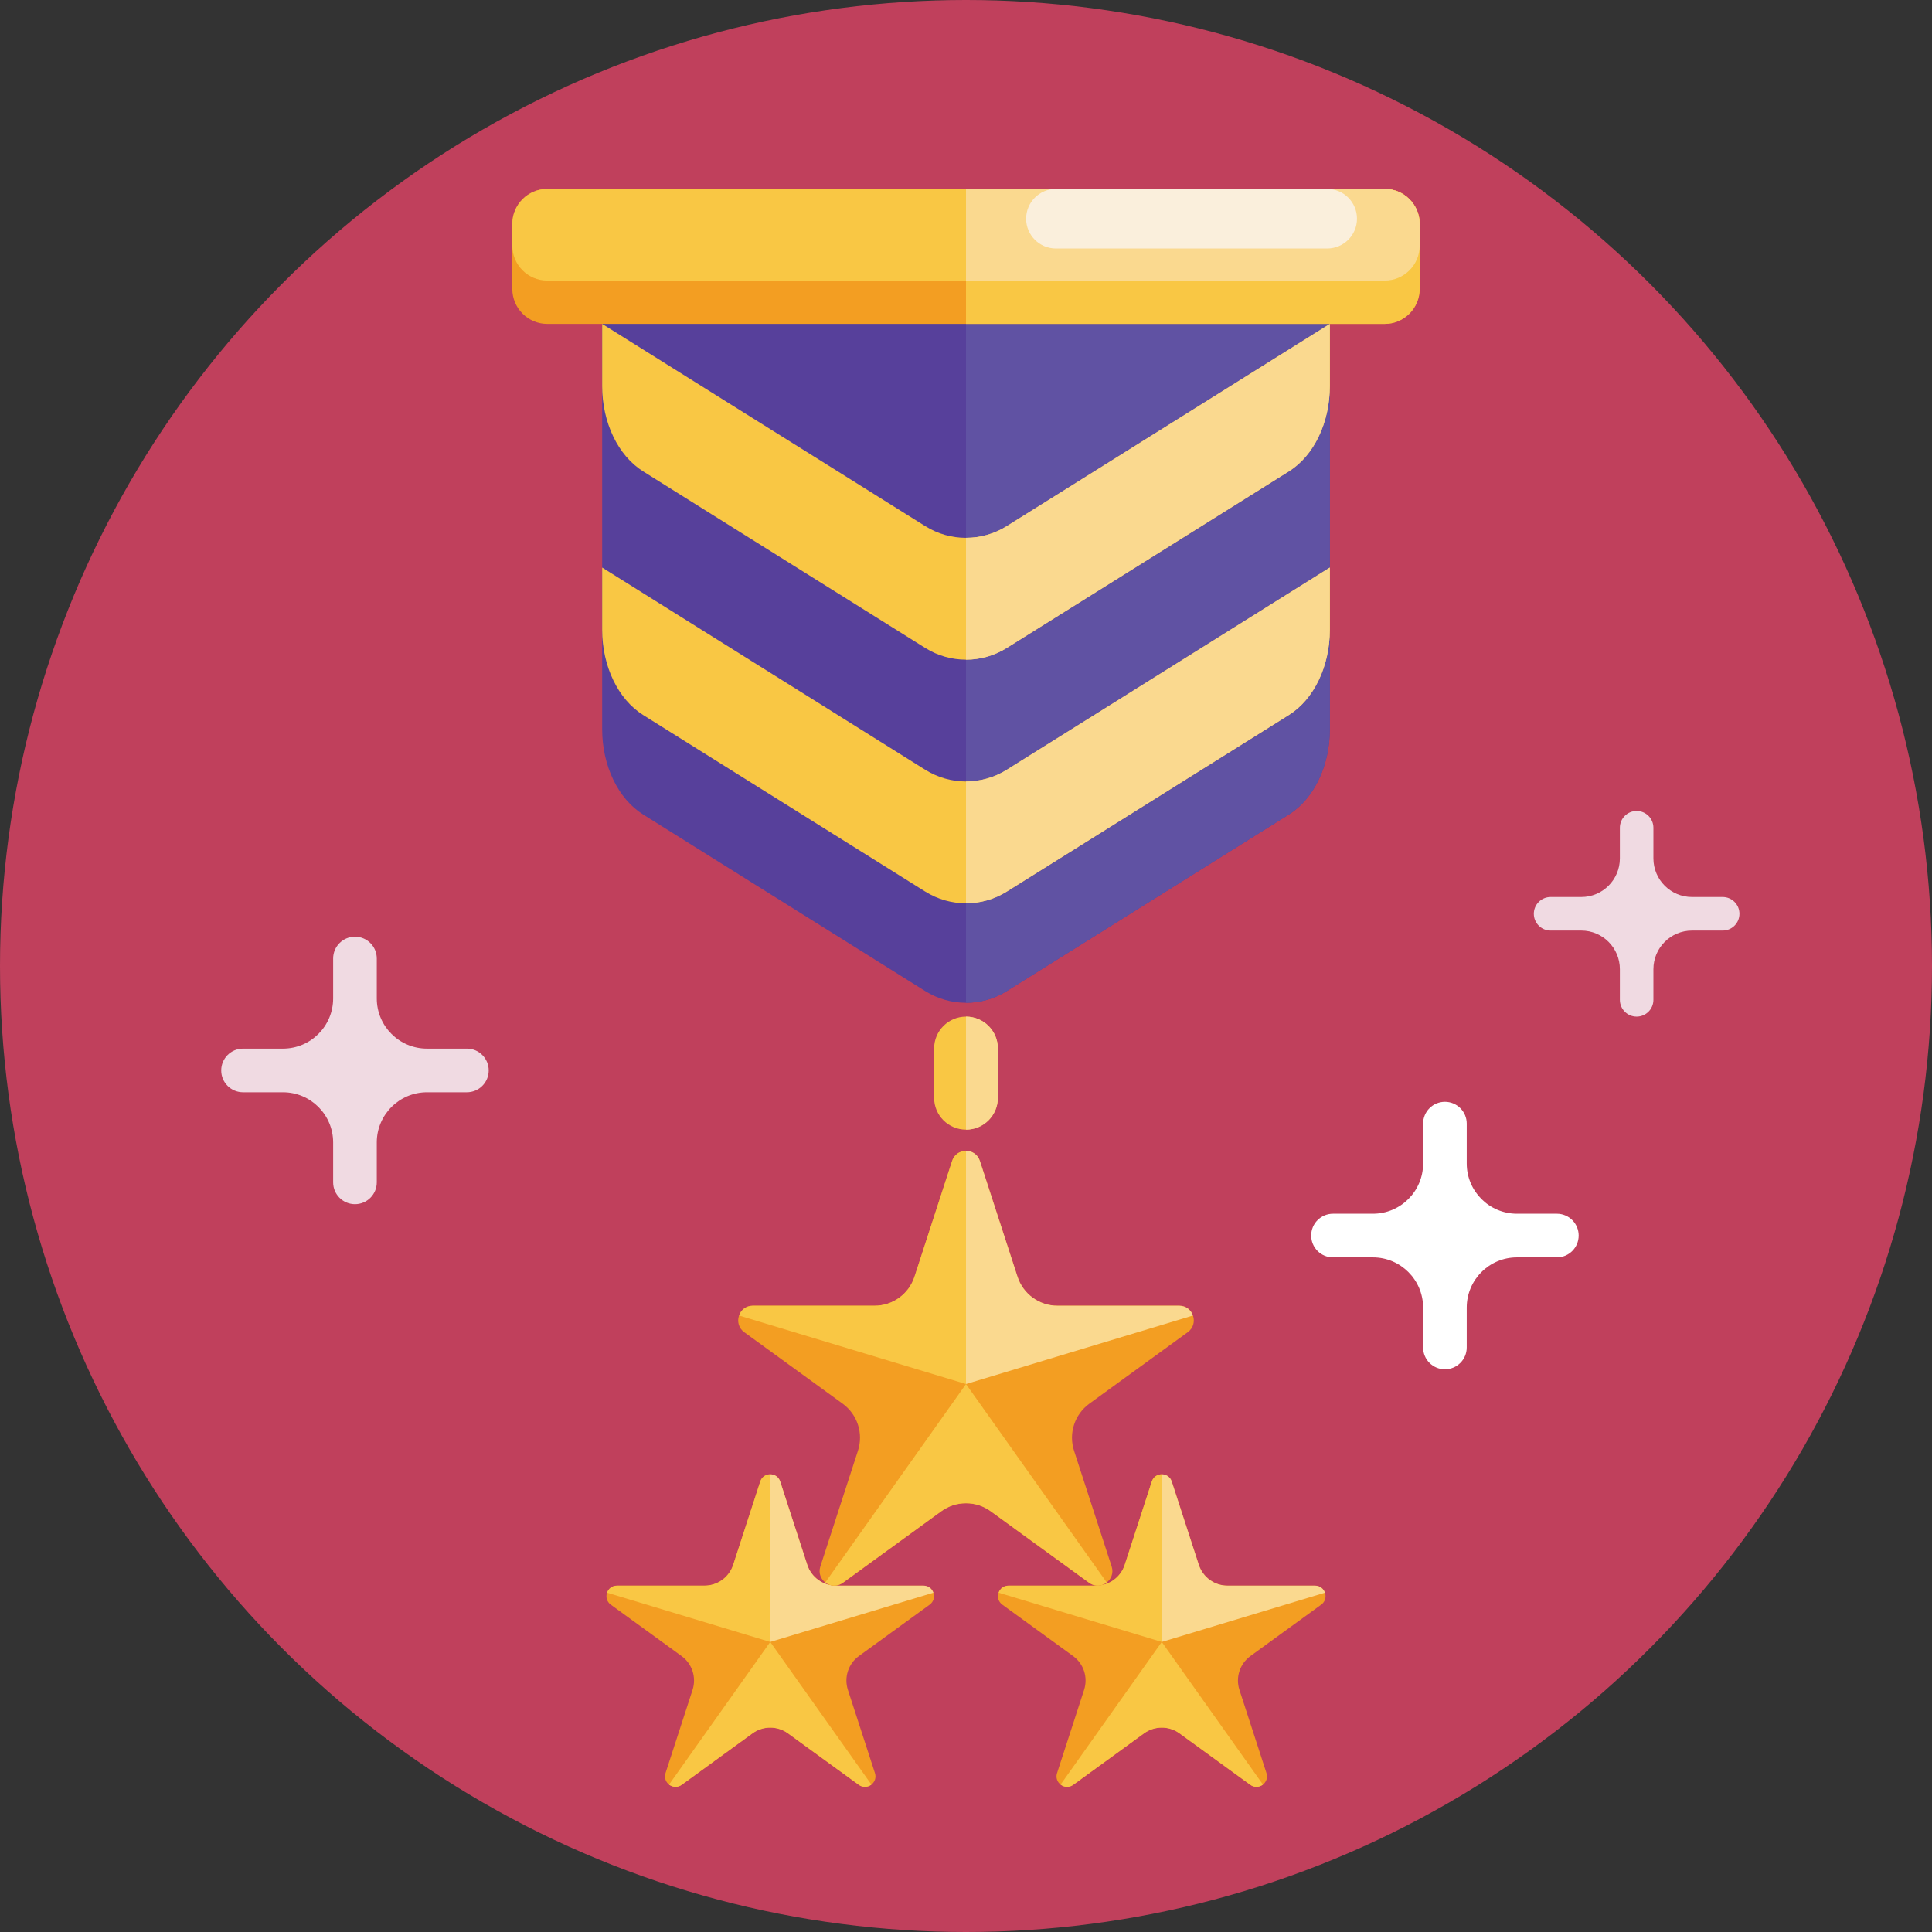 <?xml version="1.0" encoding="iso-8859-1"?>
<!-- Generator: Adobe Illustrator 22.0.1, SVG Export Plug-In . SVG Version: 6.00 Build 0)  -->
<svg version="1.1" id="_x35_0" xmlns="http://www.w3.org/2000/svg" xmlns:xlink="http://www.w3.org/1999/xlink" x="0px" y="0px"
	 viewBox="0 0 512 512" style="enable-background:new 0 0 512 512;" xml:space="preserve">
<rect x="0" y="0" width="512" height="512" fill="#333333" stroke="none"/>
<g>
	<g>
		<circle style="fill:#C0405C;" cx="256" cy="256" r="256"/>
	</g>
	<g>
		<path style="fill:#FFFFFF;" d="M412.582,321.651h-10.57c-7.352,0-13.312-5.96-13.312-13.312v-10.57
			c0-3.193-2.588-5.781-5.781-5.781h0c-3.193,0-5.781,2.588-5.781,5.781v10.57c0,7.352-5.96,13.312-13.312,13.312h-10.57
			c-3.193,0-5.781,2.588-5.781,5.781l0,0c0,3.193,2.588,5.781,5.781,5.781h10.57c7.352,0,13.312,5.96,13.312,13.312v10.57
			c0,3.193,2.588,5.781,5.781,5.781h0c3.193,0,5.781-2.588,5.781-5.781v-10.57c0-7.352,5.96-13.312,13.312-13.312h10.57
			c3.193,0,5.781-2.588,5.781-5.781l0,0C418.363,324.239,415.775,321.651,412.582,321.651z"/>
		<path style="fill:#F0DAE2;" d="M456.528,237.72h-8.125c-5.652,0-10.233-4.582-10.233-10.233v-8.125
			c0-2.454-1.99-4.444-4.444-4.444h0c-2.454,0-4.444,1.99-4.444,4.444v8.125c0,5.652-4.582,10.233-10.233,10.233h-8.125
			c-2.454,0-4.444,1.99-4.444,4.444v0c0,2.454,1.99,4.444,4.444,4.444h8.125c5.652,0,10.233,4.582,10.233,10.233v8.125
			c0,2.454,1.99,4.444,4.444,4.444h0c2.454,0,4.444-1.99,4.444-4.444v-8.125c0-5.652,4.582-10.233,10.233-10.233h8.125
			c2.454,0,4.444-1.99,4.444-4.444v0C460.972,239.71,458.983,237.72,456.528,237.72z"/>
		<path style="fill:#F0DAE2;" d="M123.733,277.897h-10.57c-7.352,0-13.312-5.96-13.312-13.312v-10.57
			c0-3.193-2.588-5.781-5.781-5.781h0c-3.193,0-5.781,2.588-5.781,5.781v10.57c0,7.352-5.96,13.312-13.312,13.312h-10.57
			c-3.193,0-5.781,2.588-5.781,5.781l0,0c0,3.193,2.588,5.781,5.781,5.781h10.57c7.352,0,13.312,5.96,13.312,13.312v10.57
			c0,3.193,2.588,5.781,5.781,5.781h0c3.193,0,5.781-2.588,5.781-5.781v-10.57c0-7.352,5.96-13.312,13.312-13.312h10.57
			c3.193,0,5.781-2.588,5.781-5.781l0,0C129.514,280.485,126.926,277.897,123.733,277.897z"/>
	</g>
	<g>
		<g>
			<path style="fill:#F39E22;" d="M246.371,425.25l-18.758,13.625c-2.804,2.045-3.983,5.651-2.911,8.953l7.164,22.052
				c0.838,2.563-2.102,4.7-4.281,3.117l-18.758-13.632c-1.399-1.022-3.053-1.526-4.707-1.526c-1.654,0-3.308,0.504-4.707,1.526
				l-18.758,13.632c-2.18,1.583-5.119-0.554-4.281-3.117l7.164-22.052c1.072-3.301-0.107-6.908-2.911-8.953l-18.758-13.625
				c-2.18-1.59-1.058-5.041,1.64-5.041h23.188c3.465,0,6.539-2.229,7.611-5.531l7.164-22.052c0.419-1.278,1.533-1.924,2.648-1.924
				c1.115,0,2.229,0.646,2.648,1.924l7.164,22.052c1.072,3.301,4.146,5.531,7.611,5.531h23.188
				C247.428,420.209,248.55,423.66,246.371,425.25z"/>
			<path style="fill:#F9C744;" d="M204.12,390.703c-1.115,0-2.229,0.646-2.648,1.924l-7.164,22.052
				c-1.072,3.302-4.146,5.531-7.611,5.531h-23.188c-1.324,0-2.265,0.832-2.626,1.867l43.237,13.055V390.703z"/>
			<path style="fill:#FAD98F;" d="M204.12,390.703c1.115,0,2.229,0.646,2.648,1.924l7.164,22.052
				c1.072,3.302,4.146,5.531,7.611,5.531h23.188c1.324,0,2.265,0.832,2.626,1.867l-43.237,13.055V390.703z"/>
			<path style="fill:#F9C744;" d="M177.309,472.931c0.906,0.706,2.225,0.88,3.346,0.066l18.758-13.632
				c1.399-1.022,3.053-1.527,4.707-1.527c1.654,0,3.308,0.504,4.707,1.527l18.758,13.632c1.121,0.814,2.44,0.64,3.346-0.066
				l-26.811-37.799L177.309,472.931z"/>
		</g>
		<g>
			<path style="fill:#F39E22;" d="M350.131,425.25l-18.758,13.625c-2.804,2.045-3.983,5.651-2.911,8.953l7.164,22.052
				c0.838,2.563-2.102,4.7-4.281,3.117l-18.758-13.632c-1.399-1.022-3.053-1.526-4.707-1.526c-1.654,0-3.308,0.504-4.707,1.526
				l-18.758,13.632c-2.18,1.583-5.119-0.554-4.281-3.117l7.164-22.052c1.072-3.301-0.107-6.908-2.911-8.953l-18.758-13.625
				c-2.18-1.59-1.058-5.041,1.64-5.041h23.188c3.465,0,6.539-2.229,7.611-5.531l7.164-22.052c0.419-1.278,1.534-1.924,2.648-1.924
				s2.229,0.646,2.648,1.924l7.164,22.052c1.072,3.301,4.146,5.531,7.611,5.531h23.188
				C351.189,420.209,352.311,423.66,350.131,425.25z"/>
			<path style="fill:#F9C744;" d="M307.88,390.703c-1.115,0-2.229,0.646-2.648,1.924l-7.164,22.052
				c-1.072,3.302-4.146,5.531-7.611,5.531H267.27c-1.324,0-2.265,0.832-2.626,1.867l43.237,13.055V390.703z"/>
			<path style="fill:#FAD98F;" d="M307.88,390.703c1.115,0,2.229,0.646,2.648,1.924l7.164,22.052
				c1.072,3.302,4.146,5.531,7.611,5.531h23.188c1.324,0,2.265,0.832,2.626,1.867l-43.237,13.055V390.703z"/>
			<path style="fill:#F9C744;" d="M281.07,472.931c0.906,0.706,2.225,0.88,3.346,0.066l18.758-13.632
				c1.399-1.022,3.053-1.527,4.707-1.527c1.654,0,3.308,0.504,4.707,1.527l18.758,13.632c1.121,0.814,2.44,0.64,3.346-0.066
				l-26.811-37.799L281.07,472.931z"/>
		</g>
		<g>
			<path style="fill:#F39E22;" d="M314.77,353.043l-26.091,18.951c-3.901,2.844-5.54,7.861-4.049,12.453l9.965,30.674
				c1.165,3.565-2.923,6.538-5.955,4.335l-26.092-18.961c-1.946-1.422-4.246-2.123-6.548-2.123c-2.301,0-4.602,0.701-6.548,2.123
				l-26.091,18.961c-3.032,2.202-7.12-0.77-5.955-4.335l9.965-30.674c1.491-4.592-0.148-9.609-4.049-12.453l-26.091-18.951
				c-3.032-2.212-1.471-7.012,2.281-7.012h32.254c4.819,0,9.095-3.101,10.587-7.693l9.965-30.674
				c0.583-1.778,2.133-2.676,3.684-2.676s3.101,0.899,3.684,2.676l9.965,30.674c1.491,4.592,5.767,7.693,10.587,7.693h32.254
				C316.241,346.032,317.802,350.831,314.77,353.043z"/>
			<path style="fill:#F9C744;" d="M256,304.989c-1.551,0-3.101,0.899-3.684,2.676l-9.965,30.674
				c-1.491,4.592-5.767,7.693-10.587,7.693h-32.254c-1.842,0-3.151,1.158-3.653,2.597L256,366.788V304.989z"/>
			<path style="fill:#FAD98F;" d="M256,304.989c1.551,0,3.101,0.899,3.684,2.676l9.965,30.674c1.491,4.592,5.767,7.693,10.587,7.693
				h32.254c1.842,0,3.151,1.158,3.653,2.597L256,366.788V304.989z"/>
			<path style="fill:#F9C744;" d="M218.707,419.366c1.26,0.982,3.094,1.224,4.654,0.091l26.091-18.961
				c1.946-1.422,4.246-2.123,6.548-2.123s4.602,0.701,6.548,2.123l26.091,18.961c1.56,1.133,3.394,0.891,4.654-0.091L256,366.788
				L218.707,419.366z"/>
		</g>
		<g>
			<path style="fill:#F9C744;" d="M264.45,277.86v13.06c0,2.33-0.95,4.44-2.47,5.97c-1.53,1.53-3.64,2.48-5.98,2.48
				c-4.67,0-8.45-3.79-8.45-8.45v-13.06c0-4.67,3.78-8.45,8.45-8.45S264.45,273.19,264.45,277.86z"/>
			<path style="fill:#FAD98F;" d="M264.45,277.86v13.06c0,2.33-0.95,4.44-2.47,5.97c-1.53,1.53-3.64,2.48-5.98,2.48v-29.96
				C260.67,269.41,264.45,273.19,264.45,277.86z"/>
		</g>
		<g>
			<g>
				<g>
					<path style="fill:#57409B;" d="M352.42,67.95v125.31c0,9.65-4.22,18.44-10.85,22.59l-28.8,18.03l-21.59,13.52l-24.38,15.25
						c-3.31,2.07-7.05,3.1-10.8,3.1h-0.01c-3.74,0-7.48-1.03-10.78-3.1h-0.01l-24.38-15.26l-21.59-13.51l-28.8-18.03
						c-6.63-4.15-10.85-12.94-10.85-22.59V67.95H352.42z"/>
					<path style="fill:#6052A3;" d="M352.42,85.84v107.42c0,9.65-4.22,18.44-10.85,22.59l-28.8,18.03l-21.59,13.52l-24.38,15.25
						c-3.31,2.07-7.05,3.1-10.8,3.1V85.84H352.42z"/>
				</g>
				<g>
					<g>
						<path style="fill:#F9C744;" d="M352.42,150.405l-39.65,24.823l-21.59,13.52l-24.38,15.25c-3.31,2.07-7.05,3.1-10.8,3.1h-0.01
							c-3.74,0-7.48-1.03-10.78-3.1h-0.01l-24.38-15.26l-21.59-13.51l-39.65-24.821v16.485c0,9.65,4.22,18.44,10.85,22.59
							l28.8,18.03l21.59,13.51l24.38,15.26h0.01c3.3,2.07,7.04,3.1,10.78,3.1H256c3.75,0,7.49-1.03,10.8-3.1l24.38-15.25
							l21.59-13.52l28.8-18.03c6.63-4.15,10.85-12.94,10.85-22.59V150.405z"/>
						<path style="fill:#FAD98F;" d="M352.42,150.405l-39.65,24.823l-21.59,13.52l-24.38,15.25c-3.31,2.07-7.05,3.1-10.8,3.1v32.283
							c3.75,0,7.49-1.03,10.8-3.1l24.38-15.25l21.59-13.52l28.8-18.03c6.63-4.15,10.85-12.94,10.85-22.59V150.405z"/>
					</g>
					<g>
						<path style="fill:#F9C744;" d="M352.42,85.839l-39.65,24.823l-21.59,13.52l-24.38,15.25c-3.31,2.07-7.05,3.1-10.8,3.1h-0.01
							c-3.74,0-7.48-1.03-10.78-3.1h-0.01l-24.38-15.26l-21.59-13.51l-39.65-24.821v16.485c0,9.65,4.22,18.44,10.85,22.59
							l28.8,18.03l21.59,13.51l24.38,15.26h0.01c3.3,2.07,7.04,3.1,10.78,3.1H256c3.75,0,7.49-1.03,10.8-3.1l24.38-15.25
							l21.59-13.52l28.8-18.03c6.63-4.15,10.85-12.94,10.85-22.59V85.839z"/>
						<path style="fill:#FAD98F;" d="M352.42,85.839l-39.65,24.823l-21.59,13.52l-24.38,15.25c-3.31,2.07-7.05,3.1-10.8,3.1v32.283
							c3.75,0,7.49-1.03,10.8-3.1l24.38-15.25l21.59-13.52l28.8-18.03c6.63-4.15,10.85-12.94,10.85-22.59V85.839z"/>
					</g>
				</g>
				<g>
					<path style="fill:#F39E22;" d="M376.231,59.337v17.225c0,5.12-4.148,9.276-9.268,9.276H145.037
						c-5.12,0-9.268-4.156-9.268-9.276V59.337c0-5.12,4.148-9.276,9.268-9.276h221.926
						C372.083,50.061,376.231,54.217,376.231,59.337z"/>
					<path style="fill:#F9C744;" d="M376.231,59.337v5.752c0,5.12-4.148,9.268-9.268,9.268H145.037c-5.12,0-9.268-4.148-9.268-9.268
						v-5.752c0-5.12,4.148-9.276,9.268-9.276h221.926C372.083,50.061,376.231,54.217,376.231,59.337z"/>
					<path style="fill:#F9C744;" d="M376.231,59.337v17.225c0,5.12-4.148,9.276-9.268,9.276H256V50.061h110.963
						C372.083,50.061,376.231,54.217,376.231,59.337z"/>
					<path style="fill:#FAD98F;" d="M376.231,59.337v5.752c0,5.12-4.148,9.268-9.268,9.268H256V50.061h110.963
						C372.083,50.061,376.231,54.217,376.231,59.337z"/>
					<path style="fill:#FAEFDC;" d="M351.72,65.852h-71.891c-4.36,0-7.895-3.535-7.895-7.895v0c0-4.36,3.535-7.895,7.895-7.895
						h71.891c4.36,0,7.895,3.535,7.895,7.895v0C359.615,62.317,356.08,65.852,351.72,65.852z"/>
				</g>
			</g>
		</g>
	</g>
</g>
</svg>
